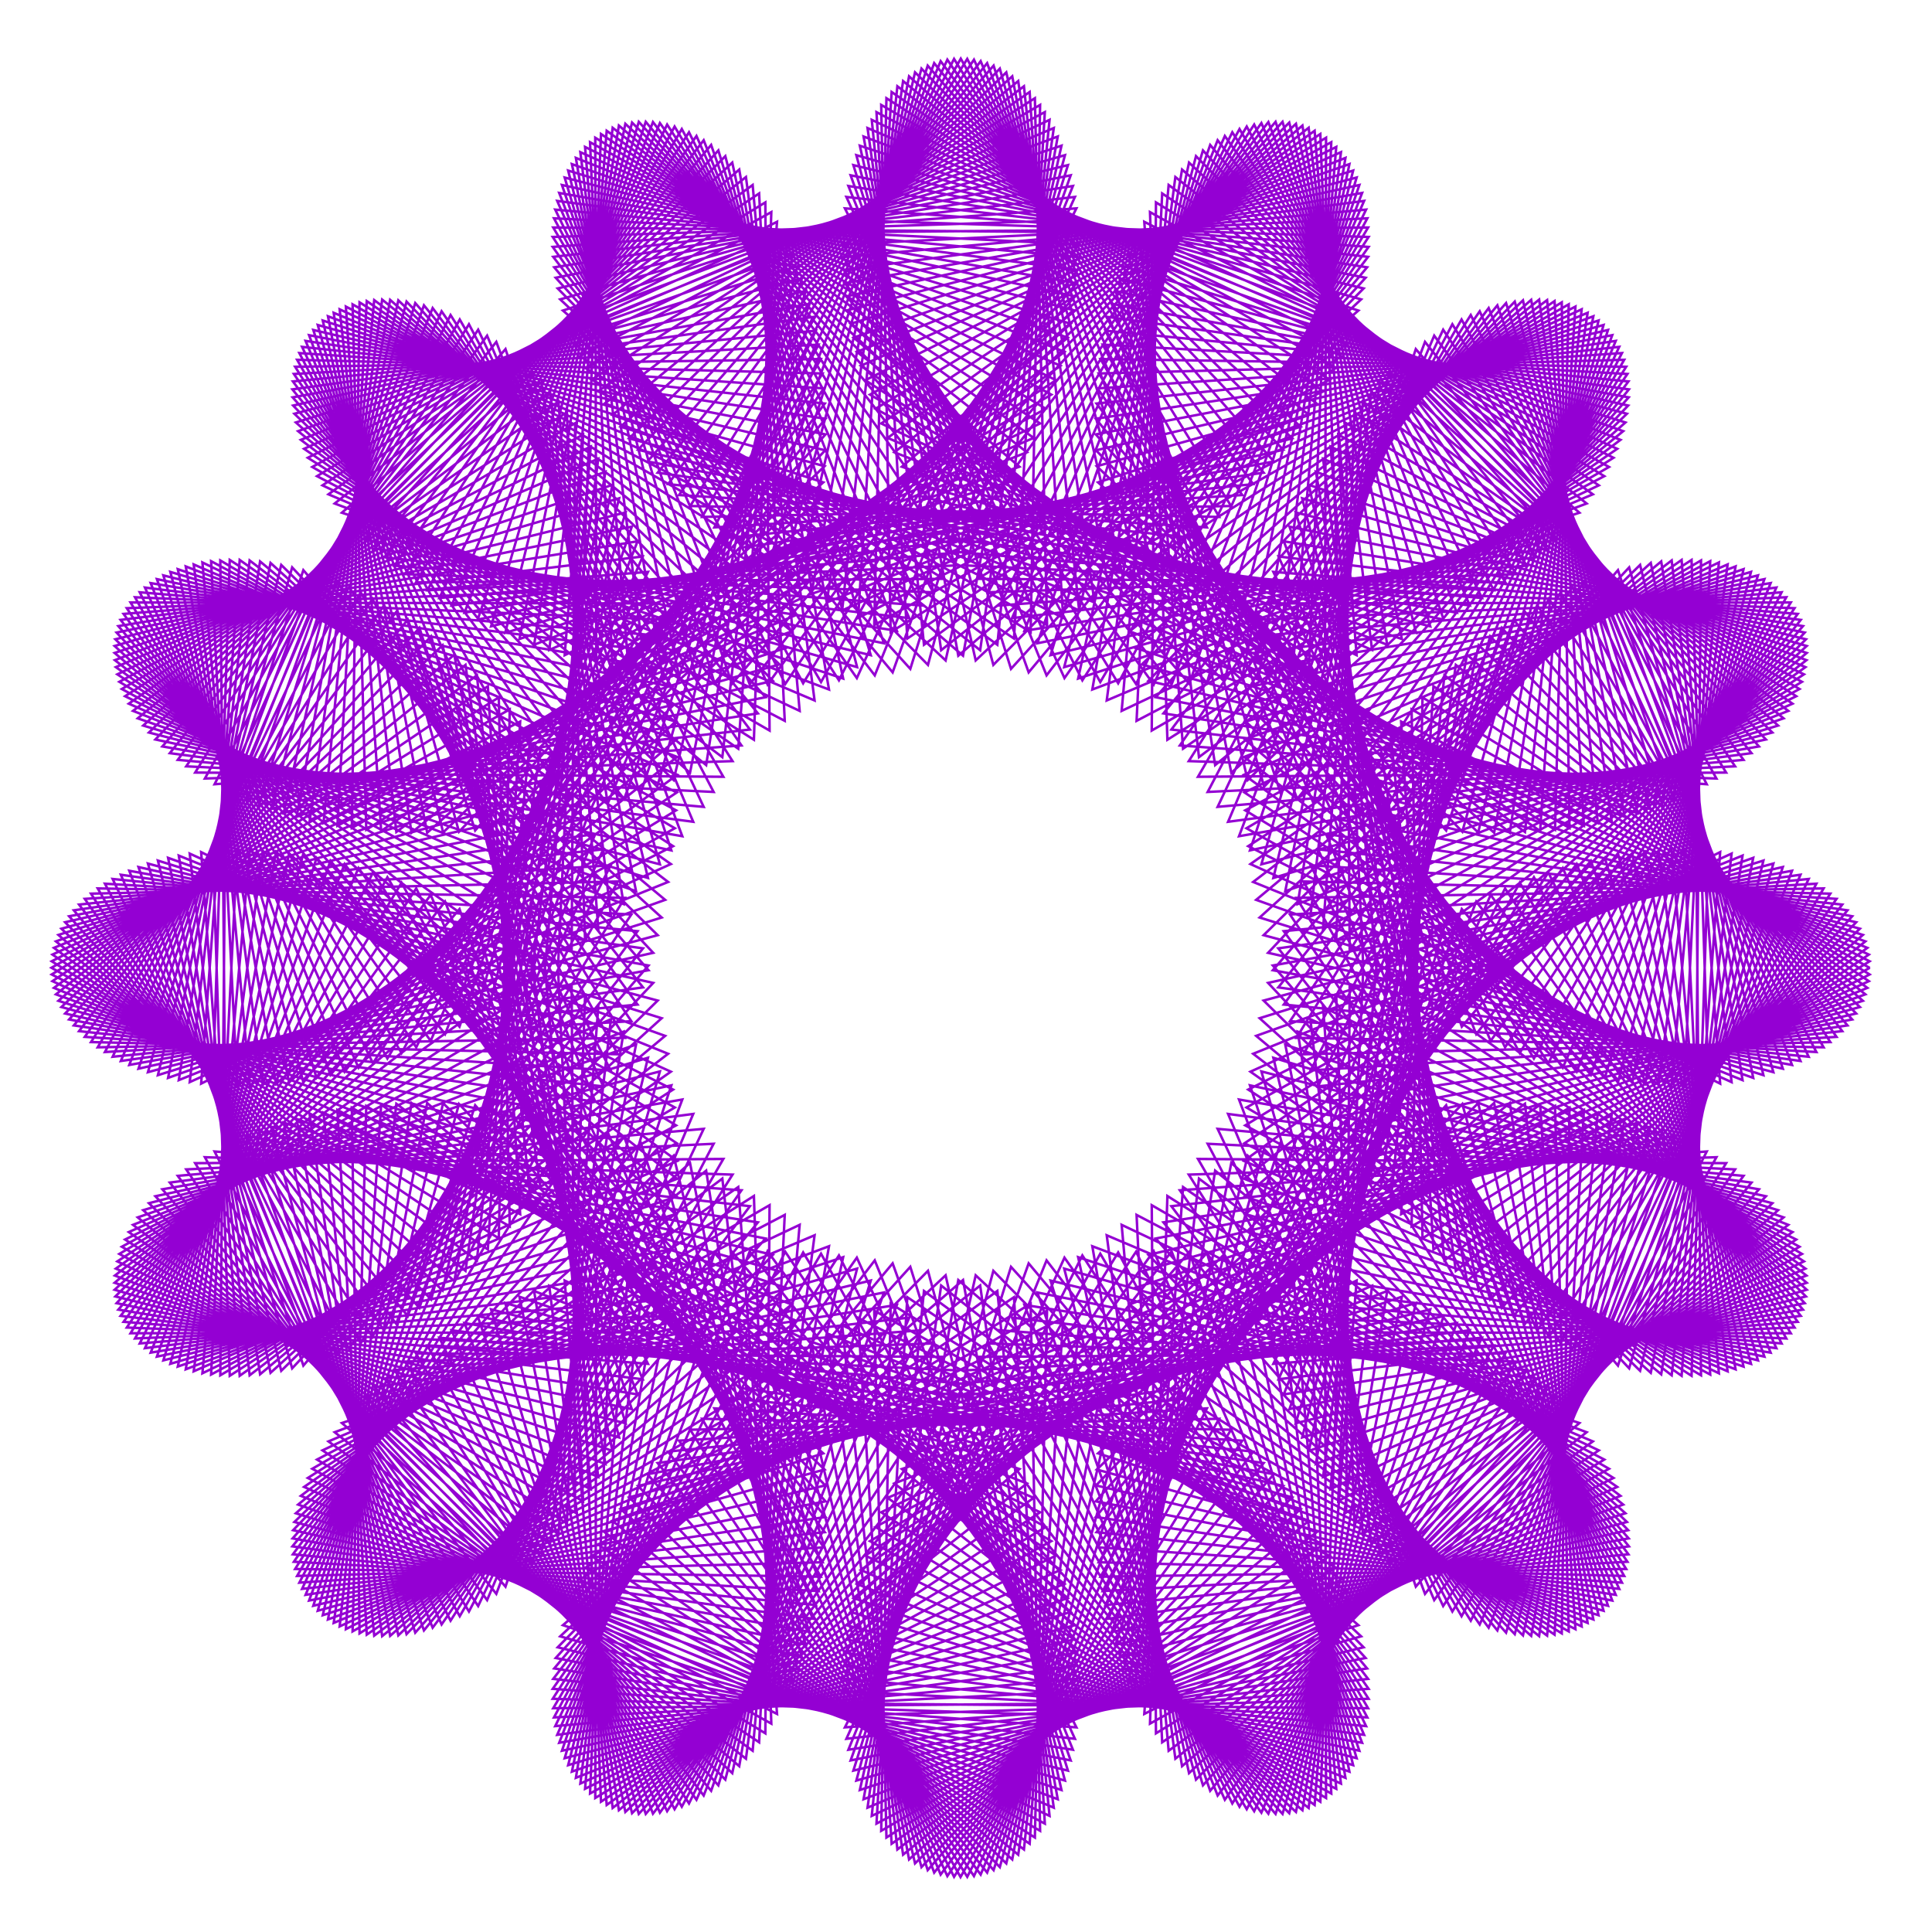 <?xml version="1.0" encoding="utf-8"  standalone="no"?>
<svg 
 width="777" height="777"
 viewBox="0 0 777 777"
 xmlns="http://www.w3.org/2000/svg"
 xmlns:xlink="http://www.w3.org/1999/xlink"
>

<title>Gnuplot</title>
<desc>Produced by GNUPLOT 5.2 patchlevel 7 </desc>

<g id="gnuplot_canvas">

<rect x="0" y="0" width="777" height="777" fill="none"/>
<defs>

	<circle id='gpDot' r='0.5' stroke-width='0.5' stroke='currentColor'/>
	<path id='gpPt0' stroke-width='0.222' stroke='currentColor' d='M-1,0 h2 M0,-1 v2'/>
	<path id='gpPt1' stroke-width='0.222' stroke='currentColor' d='M-1,-1 L1,1 M1,-1 L-1,1'/>
	<path id='gpPt2' stroke-width='0.222' stroke='currentColor' d='M-1,0 L1,0 M0,-1 L0,1 M-1,-1 L1,1 M-1,1 L1,-1'/>
	<rect id='gpPt3' stroke-width='0.222' stroke='currentColor' x='-1' y='-1' width='2' height='2'/>
	<rect id='gpPt4' stroke-width='0.222' stroke='currentColor' fill='currentColor' x='-1' y='-1' width='2' height='2'/>
	<circle id='gpPt5' stroke-width='0.222' stroke='currentColor' cx='0' cy='0' r='1'/>
	<use xlink:href='#gpPt5' id='gpPt6' fill='currentColor' stroke='none'/>
	<path id='gpPt7' stroke-width='0.222' stroke='currentColor' d='M0,-1.33 L-1.33,0.67 L1.33,0.67 z'/>
	<use xlink:href='#gpPt7' id='gpPt8' fill='currentColor' stroke='none'/>
	<use xlink:href='#gpPt7' id='gpPt9' stroke='currentColor' transform='rotate(180)'/>
	<use xlink:href='#gpPt9' id='gpPt10' fill='currentColor' stroke='none'/>
	<use xlink:href='#gpPt3' id='gpPt11' stroke='currentColor' transform='rotate(45)'/>
	<use xlink:href='#gpPt11' id='gpPt12' fill='currentColor' stroke='none'/>
	<path id='gpPt13' stroke-width='0.222' stroke='currentColor' d='M0,1.330 L1.265,0.411 L0.782,-1.067 L-0.782,-1.076 L-1.265,0.411 z'/>
	<use xlink:href='#gpPt13' id='gpPt14' fill='currentColor' stroke='none'/>
	<filter id='textbox' filterUnits='objectBoundingBox' x='0' y='0' height='1' width='1'>
	  <feFlood flood-color='white' flood-opacity='1' result='bgnd'/>
	  <feComposite in='SourceGraphic' in2='bgnd' operator='atop'/>
	</filter>
	<filter id='greybox' filterUnits='objectBoundingBox' x='0' y='0' height='1' width='1'>
	  <feFlood flood-color='lightgrey' flood-opacity='1' result='grey'/>
	  <feComposite in='SourceGraphic' in2='grey' operator='atop'/>
	</filter>
</defs>
<g fill="none" color="white" stroke="currentColor" stroke-width="1.00" stroke-linecap="butt" stroke-linejoin="miter">
</g>
<g fill="none" color="black" stroke="currentColor" stroke-width="1.00" stroke-linecap="butt" stroke-linejoin="miter">
</g>
<g fill="none" color="black" stroke="currentColor" stroke-width="1.00" stroke-linecap="butt" stroke-linejoin="miter">
</g>
	<g id="gnuplot_plot_1" ><title>real(z(t)),imag(z(t))</title>
<g fill="none" color="black" stroke="currentColor" stroke-width="1.00" stroke-linecap="butt" stroke-linejoin="miter">
	<path stroke='rgb(148,   0, 211)'  d='M752.0,389.2 L567.7,493.2 L572.1,280.5 L751.9,391.9 L563.5,488.3 L576.5,276.0 L751.6,394.6 L559.3,483.2
		L580.9,271.6 L751.0,397.3 L555.3,477.9 L585.5,267.4 L750.2,399.9 L551.3,472.5 L590.0,263.3 L749.2,402.5
		L547.5,466.9 L594.7,259.5 L748.0,405.0 L543.8,461.2 L599.3,255.9 L746.5,407.6 L540.2,455.3 L604.0,252.5
		L744.9,410.0 L536.7,449.3 L608.7,249.2 L743.0,412.4 L533.3,443.1 L613.4,246.2 L740.9,414.7 L530.1,436.9
		L618.2,243.4 L738.6,417.0 L527.1,430.5 L622.9,240.8 L736.1,419.1 L524.2,424.0 L627.6,238.3 L733.4,421.2
		L521.4,417.4 L632.3,236.1 L730.5,423.1 L518.8,410.7 L637.0,234.1 L727.4,425.0 L516.3,404.0 L641.6,232.3
		L724.1,426.7 L514.1,397.1 L646.2,230.7 L720.7,428.3 L511.9,390.2 L650.7,229.3 L717.0,429.8 L510.0,383.2
		L655.2,228.2 L713.2,431.2 L508.2,376.1 L659.6,227.2 L709.2,432.4 L506.6,369.0 L663.9,226.4 L705.1,433.5
		L505.2,361.9 L668.1,225.8 L700.8,434.4 L504.0,354.7 L672.3,225.4 L696.4,435.2 L502.9,347.5 L676.3,225.2
		L691.8,435.8 L502.0,340.3 L680.3,225.2 L687.1,436.3 L501.3,333.1 L684.1,225.4 L682.2,436.5 L500.8,325.9
		L687.8,225.7 L677.3,436.7 L500.5,318.7 L691.3,226.2 L672.2,436.6 L500.3,311.6 L694.8,227.0 L667.0,436.3
		L500.4,304.4 L698.0,227.8 L661.7,435.9 L500.6,297.3 L701.2,228.9 L656.4,435.3 L501.0,290.2 L704.2,230.0
		L650.9,434.5 L501.5,283.2 L707.0,231.4 L645.4,433.5 L502.3,276.3 L709.6,232.9 L639.8,432.3 L503.2,269.4
		L712.1,234.5 L634.1,431.0 L504.3,262.6 L714.4,236.3 L628.5,429.4 L505.5,255.8 L716.5,238.2 L622.7,427.6
		L506.9,249.2 L718.4,240.2 L616.9,425.7 L508.5,242.7 L720.2,242.3 L611.2,423.5 L510.2,236.3 L721.7,244.6
		L605.3,421.2 L512.1,230.0 L723.0,246.9 L599.5,418.6 L514.2,223.8 L724.2,249.3 L593.7,415.9 L516.3,217.7
		L725.1,251.8 L587.9,412.9 L518.6,211.8 L725.8,254.4 L582.1,409.8 L521.1,206.1 L726.3,257.1 L576.4,406.5
		L523.7,200.4 L726.6,259.8 L570.6,403.0 L526.4,195.0 L726.6,262.6 L564.9,399.3 L529.2,189.7 L726.5,265.5
		L559.3,395.4 L532.1,184.5 L726.1,268.3 L553.7,391.4 L535.1,179.6 L725.5,271.2 L548.2,387.2 L538.2,174.8
		L724.7,274.2 L542.8,382.8 L541.4,170.2 L723.7,277.1 L537.4,378.2 L544.7,165.8 L722.4,280.0 L532.1,373.5
		L548.1,161.5 L720.9,283.0 L527.0,368.6 L551.5,157.5 L719.2,285.9 L521.9,363.6 L555.0,153.7 L717.3,288.9
		L516.9,358.4 L558.5,150.0 L715.1,291.8 L512.1,353.1 L562.1,146.6 L712.8,294.6 L507.3,347.6 L565.7,143.4
		L710.2,297.4 L502.7,342.0 L569.4,140.4 L707.4,300.2 L498.3,336.3 L573.1,137.5 L704.4,302.9 L493.9,330.5
		L576.8,135.0 L701.2,305.6 L489.7,324.5 L580.4,132.6 L697.8,308.2 L485.7,318.5 L584.1,130.4 L694.2,310.7
		L481.8,312.4 L587.8,128.5 L690.3,313.1 L478.1,306.1 L591.5,126.7 L686.4,315.4 L474.5,299.8 L595.1,125.2
		L682.2,317.6 L471.1,293.4 L598.7,123.9 L677.8,319.7 L467.9,286.9 L602.2,122.8 L673.3,321.7 L464.8,280.4
		L605.7,121.9 L668.5,323.6 L461.9,273.8 L609.2,121.3 L663.7,325.4 L459.2,267.2 L612.5,120.8 L658.6,327.0
		L456.7,260.6 L615.8,120.6 L653.4,328.5 L454.3,253.9 L619.0,120.5 L648.1,329.8 L452.2,247.2 L622.2,120.7
		L642.6,331.0 L450.2,240.5 L625.2,121.1 L637.0,332.1 L448.4,233.8 L628.1,121.6 L631.2,333.0 L446.8,227.1
		L630.9,122.4 L625.4,333.7 L445.4,220.4 L633.6,123.3 L619.4,334.2 L444.2,213.7 L636.1,124.4 L613.3,334.6
		L443.1,207.1 L638.5,125.8 L607.2,334.9 L442.3,200.5 L640.8,127.2 L600.9,334.9 L441.6,194.0 L642.9,128.9
		L594.5,334.8 L441.1,187.5 L644.9,130.7 L588.1,334.5 L440.8,181.1 L646.7,132.7 L581.6,334.0 L440.7,174.7
		L648.4,134.8 L575.1,333.3 L440.7,168.4 L649.8,137.1 L568.5,332.5 L441.0,162.3 L651.2,139.5 L561.9,331.4
		L441.4,156.2 L652.3,142.0 L555.2,330.2 L441.9,150.2 L653.2,144.7 L548.5,328.8 L442.6,144.4 L654.0,147.5
		L541.8,327.2 L443.5,138.6 L654.5,150.4 L535.1,325.4 L444.6,133.0 L654.9,153.4 L528.4,323.4 L445.8,127.5
		L655.1,156.6 L521.7,321.3 L447.1,122.2 L655.0,159.8 L515.0,318.9 L448.6,117.0 L654.8,163.1 L508.4,316.4
		L450.2,111.9 L654.3,166.4 L501.8,313.7 L452.0,107.1 L653.7,169.9 L495.2,310.8 L453.9,102.3 L652.8,173.4
		L488.7,307.7 L455.9,97.8 L651.7,176.9 L482.2,304.5 L458.0,93.4 L650.4,180.5 L475.8,301.1 L460.2,89.2
		L648.9,184.1 L469.5,297.5 L462.5,85.3 L647.1,187.8 L463.2,293.8 L464.9,81.4 L645.2,191.5 L457.1,289.9
		L467.4,77.8 L643.0,195.2 L451.1,285.9 L470.0,74.4 L640.6,198.8 L445.1,281.7 L472.7,71.2 L638.1,202.5
		L439.3,277.3 L475.4,68.2 L635.2,206.2 L433.6,272.9 L478.2,65.4 L632.2,209.9 L428.0,268.3 L481.0,62.8
		L629.0,213.5 L422.5,263.5 L483.8,60.5 L625.6,217.1 L417.2,258.7 L486.7,58.3 L621.9,220.6 L412.0,253.7
		L489.7,56.4 L618.1,224.1 L407.0,248.6 L492.6,54.7 L614.1,227.5 L402.1,243.5 L495.6,53.2 L609.8,230.9
		L397.4,238.2 L498.5,51.9 L605.4,234.2 L392.8,232.8 L501.4,50.9 L600.8,237.4 L388.4,227.4 L504.4,50.1
		L596.0,240.5 L384.2,221.9 L507.3,49.5 L591.1,243.5 L380.2,216.3 L510.1,49.1 L585.9,246.4 L376.3,210.7
		L513.0,49.0 L580.6,249.2 L372.6,205.0 L515.8,49.0 L575.2,251.9 L369.1,199.2 L518.5,49.3 L569.5,254.5
		L365.8,193.5 L521.2,49.8 L563.8,257.0 L362.7,187.7 L523.8,50.5 L557.9,259.3 L359.7,181.9 L526.3,51.4
		L551.8,261.4 L357.0,176.1 L528.7,52.6 L545.6,263.5 L354.4,170.3 L531.0,53.9 L539.3,265.4 L352.1,164.4
		L533.3,55.4 L532.9,267.1 L349.9,158.7 L535.4,57.2 L526.4,268.7 L348.0,152.9 L537.4,59.1 L519.8,270.1
		L346.2,147.1 L539.3,61.2 L513.0,271.3 L344.6,141.5 L541.1,63.5 L506.2,272.4 L343.3,135.8 L542.7,66.0
		L499.3,273.3 L342.1,130.2 L544.2,68.6 L492.4,274.1 L341.1,124.7 L545.6,71.4 L485.4,274.6 L340.3,119.2
		L546.7,74.4 L478.3,275.0 L339.7,113.9 L547.8,77.6 L471.2,275.2 L339.3,108.6 L548.6,80.8 L464.0,275.3
		L339.0,103.4 L549.4,84.3 L456.9,275.1 L338.9,98.3 L549.9,87.8 L449.7,274.8 L339.1,93.4 L550.2,91.5
		L442.5,274.3 L339.3,88.5 L550.4,95.3 L435.3,273.6 L339.8,83.8 L550.4,99.3 L428.1,272.7 L340.4,79.2
		L550.2,103.3 L420.9,271.6 L341.2,74.8 L549.8,107.5 L413.7,270.4 L342.1,70.5 L549.2,111.7 L406.6,269.0
		L343.2,66.4 L548.4,116.0 L399.5,267.4 L344.4,62.4 L547.4,120.4 L392.4,265.6 L345.8,58.6 L546.3,124.9
		L385.4,263.7 L347.3,54.9 L544.9,129.4 L378.5,261.5 L348.9,51.5 L543.3,134.0 L371.6,259.3 L350.6,48.2
		L541.5,138.6 L364.9,256.8 L352.5,45.1 L539.5,143.3 L358.2,254.2 L354.4,42.2 L537.3,148.0 L351.6,251.4
		L356.5,39.5 L534.8,152.7 L345.1,248.5 L358.6,37.0 L532.2,157.4 L338.7,245.5 L360.9,34.7 L529.4,162.2
		L332.5,242.3 L363.2,32.6 L526.4,166.9 L326.3,238.9 L365.6,30.7 L523.1,171.6 L320.3,235.4 L368.0,29.1
		L519.7,176.3 L314.4,231.8 L370.6,27.6 L516.1,180.9 L308.7,228.1 L373.1,26.4 L512.3,185.6 L303.1,224.3
		L375.7,25.4 L508.2,190.1 L297.7,220.3 L378.3,24.6 L504.0,194.7 L292.4,216.3 L381.0,24.0 L499.6,199.1
		L287.3,212.1 L383.7,23.7 L495.1,203.5 L282.4,207.9 L386.4,23.6 L490.3,207.9 L277.6,203.5 L389.0,23.7
		L485.4,212.1 L273.1,199.1 L391.7,24.0 L480.3,216.3 L268.7,194.7 L394.4,24.6 L475.0,220.3 L264.5,190.1
		L397.0,25.4 L469.6,224.3 L260.4,185.6 L399.6,26.4 L464.0,228.1 L256.6,180.9 L402.1,27.6 L458.3,231.8
		L253.0,176.3 L404.7,29.1 L452.4,235.4 L249.6,171.6 L407.1,30.7 L446.4,238.9 L246.3,166.9 L409.5,32.6
		L440.2,242.3 L243.3,162.2 L411.8,34.7 L434.0,245.5 L240.5,157.4 L414.1,37.0 L427.6,248.5 L237.9,152.7
		L416.2,39.5 L421.1,251.4 L235.4,148.0 L418.3,42.2 L414.5,254.2 L233.2,143.3 L420.2,45.1 L407.8,256.8
		L231.2,138.6 L422.1,48.2 L401.1,259.3 L229.4,134.0 L423.8,51.5 L394.2,261.5 L227.8,129.4 L425.4,54.9
		L387.3,263.7 L226.4,124.9 L426.9,58.6 L380.3,265.6 L225.3,120.4 L428.3,62.4 L373.2,267.4 L224.3,116.0
		L429.5,66.4 L366.1,269.0 L223.5,111.7 L430.6,70.5 L359.0,270.4 L222.9,107.5 L431.5,74.8 L351.8,271.6
		L222.5,103.3 L432.3,79.2 L344.6,272.7 L222.3,99.3 L432.9,83.8 L337.4,273.6 L222.3,95.3 L433.4,88.5
		L330.2,274.3 L222.5,91.5 L433.6,93.4 L323.0,274.8 L222.8,87.8 L433.8,98.3 L315.8,275.1 L223.3,84.3
		L433.7,103.4 L308.7,275.3 L224.1,80.8 L433.4,108.6 L301.5,275.2 L224.9,77.6 L433.0,113.9 L294.4,275.0
		L226.0,74.4 L432.4,119.2 L287.3,274.6 L227.1,71.4 L431.6,124.7 L280.3,274.1 L228.5,68.6 L430.6,130.2
		L273.4,273.3 L230.0,66.0 L429.4,135.8 L266.5,272.4 L231.6,63.5 L428.1,141.5 L259.7,271.3 L233.4,61.2
		L426.5,147.1 L252.9,270.1 L235.3,59.1 L424.7,152.9 L246.3,268.7 L237.3,57.2 L422.8,158.7 L239.8,267.1
		L239.4,55.4 L420.6,164.4 L233.4,265.4 L241.7,53.9 L418.3,170.3 L227.1,263.5 L244.0,52.6 L415.7,176.1
		L220.9,261.4 L246.4,51.4 L413.0,181.9 L214.8,259.3 L248.9,50.5 L410.0,187.7 L208.9,257.0 L251.5,49.8
		L406.9,193.5 L203.2,254.5 L254.2,49.3 L403.6,199.2 L197.5,251.9 L256.9,49.0 L400.1,205.0 L192.1,249.2
		L259.7,49.0 L396.4,210.7 L186.8,246.4 L262.6,49.1 L392.5,216.3 L181.6,243.5 L265.4,49.5 L388.5,221.9
		L176.7,240.5 L268.3,50.1 L384.3,227.4 L171.9,237.4 L271.3,50.9 L379.9,232.8 L167.3,234.2 L274.2,51.9
		L375.3,238.2 L162.9,230.9 L277.1,53.2 L370.6,243.5 L158.6,227.5 L280.1,54.7 L365.7,248.6 L154.6,224.1
		L283.0,56.4 L360.7,253.7 L150.8,220.6 L286.0,58.3 L355.5,258.7 L147.1,217.1 L288.9,60.5 L350.2,263.5
		L143.7,213.5 L291.7,62.8 L344.7,268.3 L140.5,209.9 L294.5,65.4 L339.1,272.9 L137.5,206.2 L297.3,68.2
		L333.4,277.3 L134.6,202.5 L300.0,71.2 L327.6,281.7 L132.1,198.8 L302.7,74.4 L321.6,285.9 L129.7,195.2
		L305.3,77.8 L315.6,289.9 L127.5,191.5 L307.8,81.4 L309.5,293.8 L125.6,187.8 L310.2,85.3 L303.2,297.5
		L123.8,184.1 L312.5,89.2 L296.9,301.1 L122.3,180.5 L314.7,93.4 L290.5,304.5 L121.0,176.9 L316.8,97.8
		L284.0,307.7 L119.9,173.4 L318.8,102.3 L277.5,310.8 L119.0,169.9 L320.7,107.1 L270.9,313.7 L118.4,166.4
		L322.5,111.9 L264.3,316.4 L117.9,163.1 L324.1,117.0 L257.7,318.9 L117.7,159.8 L325.6,122.2 L251.0,321.3
		L117.6,156.6 L326.9,127.5 L244.3,323.4 L117.8,153.4 L328.1,133.0 L237.6,325.4 L118.2,150.4 L329.2,138.6
		L230.9,327.2 L118.7,147.5 L330.1,144.4 L224.2,328.8 L119.5,144.7 L330.8,150.2 L217.5,330.2 L120.4,142.0
		L331.3,156.2 L210.8,331.4 L121.5,139.5 L331.7,162.3 L204.2,332.5 L122.9,137.1 L332.0,168.4 L197.6,333.3
		L124.3,134.8 L332.0,174.7 L191.1,334.0 L126.0,132.7 L331.9,181.1 L184.6,334.5 L127.8,130.7 L331.6,187.5
		L178.2,334.8 L129.8,128.9 L331.1,194.0 L171.8,334.9 L131.9,127.2 L330.4,200.5 L165.5,334.9 L134.2,125.8
		L329.6,207.1 L159.4,334.6 L136.6,124.4 L328.5,213.7 L153.3,334.2 L139.1,123.3 L327.3,220.4 L147.3,333.7
		L141.8,122.4 L325.9,227.1 L141.5,333.0 L144.6,121.6 L324.3,233.8 L135.7,332.1 L147.5,121.1 L322.5,240.5
		L130.1,331.0 L150.5,120.7 L320.5,247.2 L124.6,329.8 L153.7,120.5 L318.4,253.9 L119.3,328.5 L156.9,120.6
		L316.0,260.6 L114.1,327.0 L160.2,120.8 L313.5,267.2 L109.0,325.4 L163.5,121.3 L310.8,273.8 L104.2,323.6
		L167.0,121.9 L307.9,280.4 L99.4,321.7 L170.5,122.8 L304.8,286.9 L94.9,319.7 L174.0,123.9 L301.6,293.4
		L90.5,317.6 L177.6,125.2 L298.2,299.8 L86.3,315.4 L181.2,126.7 L294.6,306.1 L82.4,313.1 L184.9,128.5
		L290.9,312.4 L78.5,310.7 L188.6,130.4 L287.0,318.5 L74.9,308.2 L192.3,132.6 L283.0,324.5 L71.5,305.6
		L195.9,135.0 L278.8,330.5 L68.3,302.9 L199.6,137.5 L274.4,336.3 L65.3,300.2 L203.3,140.4 L270.0,342.0
		L62.5,297.4 L207.0,143.4 L265.4,347.6 L59.9,294.6 L210.6,146.6 L260.6,353.1 L57.6,291.8 L214.2,150.0
		L255.8,358.4 L55.4,288.9 L217.7,153.7 L250.8,363.6 L53.5,285.9 L221.2,157.5 L245.7,368.6 L51.8,283.0
		L224.6,161.5 L240.6,373.5 L50.3,280.0 L228.0,165.8 L235.3,378.2 L49.0,277.1 L231.3,170.2 L229.9,382.8
		L48.0,274.2 L234.5,174.8 L224.5,387.2 L47.2,271.2 L237.6,179.6 L219.0,391.4 L46.6,268.3 L240.6,184.5
		L213.4,395.4 L46.2,265.5 L243.5,189.7 L207.8,399.3 L46.1,262.6 L246.3,195.0 L202.1,403.0 L46.1,259.8
		L249.0,200.4 L196.3,406.5 L46.4,257.1 L251.6,206.1 L190.6,409.8 L46.9,254.4 L254.1,211.8 L184.8,412.9
		L47.6,251.8 L256.4,217.7 L179.0,415.9 L48.5,249.3 L258.5,223.8 L173.2,418.6 L49.7,246.9 L260.6,230.0
		L167.4,421.2 L51.0,244.6 L262.5,236.3 L161.5,423.5 L52.5,242.3 L264.2,242.7 L155.8,425.7 L54.3,240.2
		L265.8,249.2 L150.0,427.6 L56.2,238.2 L267.2,255.8 L144.2,429.4 L58.3,236.3 L268.4,262.6 L138.6,431.0
		L60.6,234.5 L269.5,269.4 L132.9,432.3 L63.1,232.9 L270.4,276.3 L127.3,433.5 L65.7,231.4 L271.2,283.2
		L121.8,434.5 L68.5,230.0 L271.7,290.2 L116.3,435.3 L71.5,228.9 L272.1,297.3 L111.0,435.9 L74.7,227.8
		L272.3,304.4 L105.7,436.3 L77.9,227.0 L272.4,311.6 L100.5,436.6 L81.4,226.2 L272.2,318.7 L95.4,436.7
		L84.9,225.7 L271.9,325.9 L90.5,436.5 L88.6,225.4 L271.4,333.1 L85.6,436.3 L92.4,225.2 L270.7,340.3
		L80.9,435.8 L96.4,225.2 L269.8,347.5 L76.3,435.2 L100.4,225.4 L268.7,354.7 L71.9,434.4 L104.6,225.8
		L267.5,361.9 L67.6,433.5 L108.8,226.4 L266.1,369.0 L63.5,432.4 L113.1,227.2 L264.5,376.1 L59.5,431.2
		L117.5,228.2 L262.7,383.2 L55.7,429.8 L122.0,229.3 L260.8,390.2 L52.0,428.3 L126.5,230.7 L258.6,397.1
		L48.6,426.7 L131.1,232.3 L256.4,404.0 L45.3,425.0 L135.7,234.1 L253.9,410.7 L42.2,423.1 L140.4,236.1
		L251.3,417.4 L39.3,421.2 L145.1,238.3 L248.5,424.0 L36.6,419.1 L149.8,240.8 L245.6,430.5 L34.1,417.0
		L154.5,243.4 L242.6,436.9 L31.8,414.7 L159.3,246.2 L239.4,443.1 L29.7,412.4 L164.0,249.2 L236.0,449.3
		L27.8,410.0 L168.7,252.5 L232.5,455.3 L26.2,407.6 L173.4,255.9 L228.9,461.2 L24.7,405.0 L178.0,259.5
		L225.2,466.9 L23.5,402.5 L182.7,263.3 L221.4,472.5 L22.5,399.9 L187.2,267.4 L217.4,477.9 L21.7,397.3
		L191.8,271.6 L213.4,483.2 L21.1,394.6 L196.2,276.0 L209.2,488.3 L20.8,391.9 L200.6,280.5 L205.0,493.2
		L20.7,389.2 L205.0,285.3 L200.6,498.0 L20.8,386.6 L209.2,290.2 L196.2,502.5 L21.1,383.9 L213.4,295.3
		L191.8,506.9 L21.7,381.2 L217.4,300.6 L187.2,511.1 L22.5,378.6 L221.4,306.0 L182.7,515.2 L23.5,376.0
		L225.2,311.6 L178.0,519.0 L24.7,373.5 L228.9,317.3 L173.4,522.6 L26.2,370.9 L232.5,323.2 L168.7,526.0
		L27.8,368.5 L236.0,329.2 L164.0,529.3 L29.7,366.1 L239.4,335.4 L159.3,532.3 L31.8,363.8 L242.6,341.6
		L154.5,535.1 L34.1,361.5 L245.6,348.0 L149.8,537.7 L36.6,359.4 L248.5,354.5 L145.1,540.2 L39.3,357.3
		L251.3,361.1 L140.4,542.4 L42.2,355.4 L253.9,367.8 L135.7,544.4 L45.3,353.5 L256.4,374.5 L131.1,546.2
		L48.6,351.8 L258.6,381.4 L126.5,547.8 L52.0,350.2 L260.8,388.3 L122.0,549.2 L55.7,348.7 L262.7,395.3
		L117.5,550.3 L59.5,347.3 L264.5,402.4 L113.1,551.3 L63.5,346.1 L266.1,409.5 L108.8,552.1 L67.6,345.0
		L267.5,416.6 L104.6,552.7 L71.9,344.1 L268.7,423.8 L100.4,553.1 L76.3,343.3 L269.8,431.0 L96.4,553.3
		L80.9,342.7 L270.7,438.2 L92.4,553.3 L85.6,342.2 L271.4,445.4 L88.6,553.1 L90.5,342.0 L271.9,452.6
		L84.9,552.8 L95.4,341.8 L272.2,459.8 L81.4,552.3 L100.5,341.9 L272.4,466.9 L77.9,551.5 L105.7,342.2
		L272.3,474.1 L74.7,550.7 L111.0,342.6 L272.1,481.2 L71.5,549.6 L116.3,343.2 L271.7,488.3 L68.5,548.5
		L121.8,344.0 L271.2,495.3 L65.7,547.1 L127.3,345.0 L270.4,502.2 L63.1,545.6 L132.9,346.2 L269.5,509.1
		L60.6,544.0 L138.6,347.5 L268.4,515.9 L58.3,542.2 L144.2,349.1 L267.2,522.7 L56.2,540.3 L150.0,350.9
		L265.8,529.3 L54.3,538.3 L155.8,352.8 L264.2,535.8 L52.5,536.2 L161.5,355.0 L262.5,542.2 L51.0,533.9
		L167.4,357.3 L260.6,548.5 L49.7,531.6 L173.2,359.9 L258.5,554.7 L48.5,529.2 L179.0,362.6 L256.4,560.8
		L47.6,526.7 L184.8,365.6 L254.1,566.7 L46.9,524.1 L190.6,368.7 L251.6,572.4 L46.4,521.4 L196.3,372.0
		L249.0,578.1 L46.1,518.7 L202.1,375.5 L246.3,583.5 L46.1,515.9 L207.8,379.2 L243.5,588.8 L46.2,513.0
		L213.4,383.1 L240.6,594.0 L46.6,510.2 L219.0,387.1 L237.6,598.9 L47.2,507.3 L224.5,391.3 L234.5,603.7
		L48.0,504.3 L229.9,395.7 L231.3,608.3 L49.0,501.4 L235.3,400.3 L228.0,612.7 L50.3,498.5 L240.6,405.0
		L224.6,617.0 L51.8,495.5 L245.7,409.9 L221.2,621.0 L53.5,492.6 L250.8,414.9 L217.7,624.8 L55.4,489.6
		L255.8,420.1 L214.2,628.5 L57.6,486.7 L260.6,425.4 L210.6,631.9 L59.9,483.9 L265.4,430.9 L207.0,635.1
		L62.5,481.1 L270.0,436.5 L203.3,638.1 L65.3,478.3 L274.4,442.2 L199.6,641.0 L68.3,475.6 L278.8,448.0
		L195.9,643.5 L71.5,472.9 L283.0,454.0 L192.3,645.9 L74.9,470.3 L287.0,460.0 L188.6,648.1 L78.5,467.8
		L290.9,466.1 L184.9,650.0 L82.4,465.4 L294.6,472.4 L181.2,651.8 L86.3,463.1 L298.2,478.7 L177.6,653.3
		L90.5,460.9 L301.6,485.1 L174.0,654.6 L94.9,458.8 L304.8,491.6 L170.5,655.7 L99.4,456.8 L307.9,498.1
		L167.0,656.6 L104.2,454.9 L310.8,504.7 L163.5,657.2 L109.0,453.1 L313.5,511.3 L160.2,657.7 L114.1,451.5
		L316.0,517.9 L156.9,657.9 L119.3,450.0 L318.4,524.6 L153.7,658.0 L124.6,448.7 L320.5,531.3 L150.5,657.8
		L130.1,447.5 L322.5,538.0 L147.5,657.4 L135.7,446.4 L324.3,544.7 L144.6,656.9 L141.5,445.5 L325.9,551.4
		L141.8,656.1 L147.3,444.8 L327.3,558.1 L139.1,655.2 L153.3,444.3 L328.5,564.8 L136.6,654.1 L159.4,443.9
		L329.6,571.4 L134.2,652.7 L165.5,443.6 L330.4,578.0 L131.9,651.3 L171.8,443.6 L331.1,584.5 L129.8,649.6
		L178.2,443.7 L331.6,591.0 L127.8,647.8 L184.6,444.0 L331.9,597.4 L126.0,645.8 L191.1,444.5 L332.0,603.8
		L124.3,643.7 L197.6,445.2 L332.0,610.1 L122.9,641.4 L204.2,446.0 L331.7,616.2 L121.5,639.0 L210.8,447.1
		L331.3,622.3 L120.4,636.5 L217.5,448.3 L330.8,628.3 L119.5,633.8 L224.2,449.7 L330.1,634.1 L118.7,631.0
		L230.9,451.3 L329.2,639.9 L118.2,628.1 L237.6,453.1 L328.1,645.5 L117.8,625.1 L244.3,455.1 L326.9,651.0
		L117.6,621.9 L251.0,457.2 L325.6,656.3 L117.7,618.7 L257.7,459.6 L324.1,661.5 L117.9,615.4 L264.3,462.1
		L322.5,666.6 L118.4,612.1 L270.9,464.8 L320.7,671.4 L119.0,608.6 L277.5,467.7 L318.8,676.2 L119.9,605.1
		L284.0,470.8 L316.8,680.7 L121.0,601.6 L290.5,474.0 L314.7,685.1 L122.3,598.0 L296.9,477.4 L312.5,689.3
		L123.8,594.4 L303.2,481.0 L310.2,693.2 L125.6,590.7 L309.5,484.7 L307.8,697.1 L127.5,587.0 L315.6,488.6
		L305.3,700.7 L129.7,583.3 L321.6,492.6 L302.7,704.1 L132.1,579.7 L327.6,496.8 L300.0,707.3 L134.6,576.0
		L333.4,501.2 L297.3,710.3 L137.5,572.3 L339.1,505.6 L294.5,713.1 L140.5,568.6 L344.7,510.2 L291.7,715.7
		L143.7,565.0 L350.2,515.0 L288.9,718.0 L147.1,561.4 L355.5,519.8 L286.0,720.2 L150.8,557.9 L360.7,524.8
		L283.0,722.1 L154.6,554.4 L365.7,529.9 L280.1,723.8 L158.6,551.0 L370.6,535.0 L277.1,725.3 L162.9,547.6
		L375.3,540.3 L274.2,726.6 L167.3,544.3 L379.9,545.7 L271.3,727.6 L171.9,541.1 L384.3,551.1 L268.3,728.4
		L176.7,538.0 L388.5,556.6 L265.4,729.0 L181.6,535.0 L392.5,562.2 L262.6,729.4 L186.8,532.1 L396.4,567.8
		L259.7,729.5 L192.1,529.3 L400.1,573.5 L256.9,729.5 L197.5,526.6 L403.6,579.3 L254.2,729.2 L203.2,524.0
		L406.9,585.0 L251.5,728.7 L208.9,521.5 L410.0,590.8 L248.9,728.0 L214.8,519.2 L413.0,596.6 L246.4,727.1
		L220.9,517.1 L415.7,602.4 L244.0,725.9 L227.1,515.0 L418.3,608.2 L241.7,724.6 L233.4,513.1 L420.6,614.1
		L239.4,723.1 L239.8,511.4 L422.8,619.8 L237.3,721.3 L246.3,509.8 L424.7,625.6 L235.3,719.4 L252.9,508.4
		L426.5,631.4 L233.4,717.3 L259.7,507.2 L428.1,637.0 L231.6,715.0 L266.5,506.1 L429.4,642.7 L230.0,712.5
		L273.4,505.2 L430.6,648.3 L228.5,709.9 L280.3,504.4 L431.6,653.8 L227.1,707.1 L287.3,503.9 L432.4,659.3
		L226.0,704.1 L294.4,503.5 L433.0,664.6 L224.9,700.9 L301.5,503.3 L433.4,669.9 L224.1,697.7 L308.7,503.2
		L433.7,675.1 L223.3,694.2 L315.8,503.4 L433.8,680.2 L222.8,690.7 L323.0,503.7 L433.6,685.1 L222.5,687.0
		L330.2,504.2 L433.4,690.0 L222.3,683.2 L337.4,504.9 L432.9,694.7 L222.3,679.2 L344.6,505.8 L432.3,699.3
		L222.5,675.2 L351.8,506.9 L431.5,703.7 L222.9,671.0 L359.0,508.1 L430.6,708.0 L223.5,666.8 L366.1,509.5
		L429.5,712.1 L224.3,662.5 L373.2,511.1 L428.3,716.1 L225.3,658.1 L380.3,512.9 L426.9,719.9 L226.4,653.6
		L387.3,514.8 L425.4,723.6 L227.8,649.1 L394.2,517.0 L423.8,727.0 L229.4,644.5 L401.1,519.2 L422.1,730.3
		L231.2,639.9 L407.8,521.7 L420.2,733.4 L233.2,635.2 L414.5,524.3 L418.3,736.3 L235.4,630.5 L421.1,527.1
		L416.2,739.0 L237.9,625.8 L427.6,530.0 L414.1,741.5 L240.5,621.1 L434.0,533.0 L411.8,743.8 L243.3,616.3
		L440.2,536.2 L409.5,745.9 L246.3,611.6 L446.4,539.6 L407.1,747.8 L249.6,606.9 L452.4,543.1 L404.7,749.4
		L253.0,602.2 L458.3,546.7 L402.1,750.9 L256.6,597.6 L464.0,550.4 L399.6,752.1 L260.4,592.9 L469.6,554.2
		L397.0,753.1 L264.5,588.4 L475.0,558.2 L394.4,753.9 L268.7,583.8 L480.3,562.2 L391.7,754.5 L273.1,579.4
		L485.4,566.4 L389.0,754.8 L277.6,575.0 L490.3,570.6 L386.3,754.9 L282.4,570.6 L495.1,575.0 L383.7,754.8
		L287.3,566.4 L499.6,579.4 L381.0,754.5 L292.4,562.2 L504.0,583.8 L378.3,753.9 L297.7,558.2 L508.2,588.4
		L375.7,753.1 L303.1,554.2 L512.3,592.9 L373.1,752.1 L308.7,550.4 L516.1,597.6 L370.6,750.9 L314.4,546.7
		L519.7,602.2 L368.0,749.4 L320.3,543.1 L523.1,606.9 L365.6,747.8 L326.3,539.6 L526.4,611.6 L363.2,745.9
		L332.5,536.2 L529.4,616.3 L360.9,743.8 L338.7,533.0 L532.2,621.1 L358.6,741.5 L345.1,530.0 L534.8,625.8
		L356.5,739.0 L351.6,527.1 L537.3,630.5 L354.4,736.3 L358.2,524.3 L539.5,635.2 L352.5,733.4 L364.9,521.7
		L541.5,639.9 L350.6,730.3 L371.6,519.2 L543.3,644.5 L348.9,727.0 L378.5,517.0 L544.9,649.1 L347.3,723.6
		L385.4,514.8 L546.3,653.6 L345.8,719.9 L392.4,512.9 L547.4,658.1 L344.4,716.1 L399.5,511.1 L548.4,662.5
		L343.2,712.1 L406.6,509.5 L549.2,666.8 L342.1,708.0 L413.7,508.1 L549.8,671.0 L341.2,703.7 L420.9,506.9
		L550.2,675.2 L340.4,699.3 L428.1,505.8 L550.4,679.2 L339.8,694.7 L435.3,504.9 L550.4,683.2 L339.3,690.0
		L442.5,504.2 L550.2,687.0 L339.1,685.1 L449.7,503.7 L549.9,690.7 L338.9,680.2 L456.9,503.4 L549.4,694.2
		L339.0,675.1 L464.0,503.2 L548.6,697.7 L339.3,669.9 L471.2,503.3 L547.8,700.9 L339.7,664.6 L478.3,503.5
		L546.7,704.1 L340.3,659.3 L485.4,503.9 L545.6,707.1 L341.1,653.8 L492.4,504.4 L544.2,709.9 L342.1,648.3
		L499.3,505.2 L542.7,712.5 L343.3,642.7 L506.2,506.1 L541.1,715.0 L344.6,637.0 L513.0,507.2 L539.3,717.3
		L346.2,631.4 L519.8,508.4 L537.4,719.4 L348.0,625.6 L526.4,509.8 L535.4,721.3 L349.9,619.8 L532.9,511.4
		L533.3,723.1 L352.1,614.1 L539.3,513.1 L531.0,724.6 L354.4,608.2 L545.6,515.0 L528.7,725.9 L357.0,602.4
		L551.8,517.1 L526.3,727.1 L359.7,596.6 L557.9,519.2 L523.8,728.0 L362.7,590.8 L563.8,521.5 L521.2,728.7
		L365.8,585.0 L569.5,524.0 L518.5,729.2 L369.1,579.3 L575.2,526.6 L515.8,729.5 L372.6,573.5 L580.6,529.3
		L513.0,729.5 L376.3,567.8 L585.9,532.1 L510.1,729.4 L380.2,562.2 L591.1,535.0 L507.3,729.0 L384.2,556.6
		L596.0,538.0 L504.4,728.4 L388.4,551.1 L600.8,541.1 L501.4,727.6 L392.8,545.7 L605.4,544.3 L498.5,726.6
		L397.4,540.3 L609.8,547.6 L495.6,725.3 L402.1,535.0 L614.1,551.0 L492.6,723.8 L407.0,529.9 L618.1,554.4
		L489.7,722.1 L412.0,524.8 L621.9,557.9 L486.7,720.2 L417.2,519.8 L625.6,561.4 L483.8,718.0 L422.5,515.0
		L629.0,565.0 L481.0,715.7 L428.0,510.2 L632.2,568.6 L478.2,713.1 L433.6,505.6 L635.2,572.3 L475.4,710.3
		L439.3,501.2 L638.1,576.0 L472.7,707.3 L445.1,496.8 L640.6,579.7 L470.0,704.1 L451.1,492.6 L643.0,583.3
		L467.4,700.7 L457.1,488.6 L645.2,587.0 L464.9,697.1 L463.2,484.7 L647.1,590.7 L462.5,693.2 L469.5,481.0
		L648.9,594.4 L460.2,689.3 L475.8,477.4 L650.4,598.0 L458.0,685.1 L482.2,474.0 L651.7,601.6 L455.9,680.7
		L488.7,470.8 L652.8,605.1 L453.9,676.2 L495.2,467.7 L653.7,608.6 L452.0,671.4 L501.8,464.8 L654.3,612.1
		L450.2,666.6 L508.4,462.1 L654.8,615.4 L448.6,661.5 L515.0,459.6 L655.0,618.7 L447.1,656.3 L521.7,457.2
		L655.1,621.9 L445.8,651.0 L528.4,455.1 L654.9,625.1 L444.6,645.5 L535.1,453.1 L654.5,628.1 L443.5,639.9
		L541.8,451.3 L654.0,631.0 L442.6,634.1 L548.5,449.7 L653.2,633.8 L441.9,628.3 L555.2,448.3 L652.3,636.5
		L441.4,622.3 L561.9,447.1 L651.2,639.0 L441.0,616.2 L568.5,446.0 L649.8,641.4 L440.7,610.1 L575.1,445.2
		L648.4,643.7 L440.7,603.8 L581.6,444.5 L646.7,645.8 L440.8,597.4 L588.1,444.0 L644.9,647.8 L441.1,591.0
		L594.5,443.7 L642.9,649.6 L441.6,584.5 L600.9,443.6 L640.8,651.3 L442.3,578.0 L607.2,443.6 L638.5,652.7
		L443.1,571.4 L613.3,443.9 L636.1,654.1 L444.2,564.8 L619.4,444.3 L633.6,655.2 L445.4,558.1 L625.4,444.8
		L630.9,656.1 L446.8,551.4 L631.2,445.5 L628.1,656.9 L448.4,544.7 L637.0,446.4 L625.2,657.4 L450.2,538.0
		L642.6,447.5 L622.2,657.8 L452.2,531.3 L648.1,448.7 L619.0,658.0 L454.3,524.6 L653.4,450.0 L615.8,657.9
		L456.7,517.9 L658.6,451.5 L612.5,657.7 L459.2,511.3 L663.7,453.1 L609.2,657.2 L461.9,504.7 L668.5,454.9
		L605.7,656.6 L464.8,498.1 L673.3,456.8 L602.2,655.7 L467.9,491.6 L677.8,458.8 L598.7,654.6 L471.1,485.1
		L682.2,460.9 L595.1,653.3 L474.5,478.7 L686.4,463.1 L591.5,651.8 L478.1,472.4 L690.3,465.4 L587.8,650.0
		L481.8,466.1 L694.2,467.8 L584.1,648.1 L485.7,460.0 L697.8,470.3 L580.4,645.9 L489.7,454.0 L701.2,472.9
		L576.8,643.5 L493.9,448.0 L704.4,475.6 L573.1,641.0 L498.3,442.2 L707.4,478.3 L569.4,638.1 L502.7,436.5
		L710.2,481.1 L565.7,635.1 L507.3,430.9 L712.8,483.9 L562.1,631.9 L512.1,425.4 L715.1,486.7 L558.5,628.5
		L516.9,420.1 L717.3,489.6 L555.0,624.8 L521.9,414.9 L719.2,492.6 L551.5,621.0 L527.0,409.9 L720.9,495.5
		L548.1,617.0 L532.1,405.0 L722.4,498.5 L544.7,612.7 L537.4,400.3 L723.7,501.4 L541.4,608.3 L542.8,395.7
		L724.7,504.3 L538.2,603.7 L548.2,391.3 L725.5,507.3 L535.1,598.9 L553.7,387.1 L726.1,510.2 L532.1,594.0
		L559.3,383.1 L726.5,513.0 L529.2,588.8 L564.9,379.2 L726.6,515.9 L526.4,583.5 L570.6,375.5 L726.6,518.7
		L523.7,578.1 L576.4,372.0 L726.3,521.4 L521.1,572.4 L582.1,368.7 L725.8,524.1 L518.6,566.7 L587.9,365.6
		L725.1,526.7 L516.3,560.8 L593.7,362.6 L724.2,529.2 L514.2,554.7 L599.5,359.9 L723.0,531.6 L512.1,548.5
		L605.3,357.3 L721.7,533.9 L510.2,542.2 L611.2,355.0 L720.2,536.2 L508.5,535.8 L616.9,352.8 L718.4,538.3
		L506.9,529.3 L622.7,350.9 L716.5,540.3 L505.5,522.7 L628.5,349.1 L714.4,542.2 L504.3,515.9 L634.1,347.5
		L712.1,544.0 L503.2,509.1 L639.8,346.2 L709.6,545.6 L502.3,502.2 L645.4,345.0 L707.0,547.1 L501.5,495.3
		L650.9,344.0 L704.2,548.5 L501.0,488.3 L656.4,343.2 L701.2,549.6 L500.6,481.2 L661.7,342.6 L698.0,550.7
		L500.4,474.1 L667.0,342.2 L694.8,551.5 L500.3,466.9 L672.2,341.9 L691.3,552.3 L500.5,459.8 L677.3,341.8
		L687.8,552.8 L500.8,452.6 L682.2,342.0 L684.1,553.1 L501.3,445.4 L687.1,342.2 L680.3,553.3 L502.0,438.2
		L691.8,342.7 L676.3,553.3 L502.9,431.0 L696.4,343.3 L672.3,553.1 L504.0,423.8 L700.8,344.1 L668.1,552.7
		L505.2,416.6 L705.1,345.0 L663.9,552.1 L506.6,409.5 L709.2,346.1 L659.6,551.3 L508.2,402.4 L713.2,347.3
		L655.2,550.3 L510.0,395.3 L717.0,348.7 L650.7,549.2 L511.9,388.3 L720.7,350.2 L646.2,547.8 L514.1,381.4
		L724.1,351.8 L641.6,546.2 L516.3,374.5 L727.4,353.5 L637.0,544.4 L518.8,367.8 L730.5,355.4 L632.3,542.4
		L521.4,361.1 L733.4,357.3 L627.6,540.2 L524.2,354.5 L736.1,359.4 L622.9,537.7 L527.1,348.0 L738.6,361.5
		L618.2,535.1 L530.1,341.6 L740.9,363.8 L613.4,532.3 L533.3,335.4 L743.0,366.1 L608.7,529.3 L536.7,329.2
		L744.9,368.5 L604.0,526.0 L540.2,323.2 L746.5,370.9 L599.3,522.6 L543.8,317.3 L748.0,373.5 L594.7,519.0
		L547.5,311.6 L749.2,376.0 L590.0,515.2 L551.3,306.0 L750.2,378.6 L585.5,511.1 L555.3,300.6 L751.0,381.2
		L580.9,506.9 L559.3,295.3 L751.6,383.9 L576.5,502.5 L563.5,290.2 L751.9,386.6 L572.1,498.0 L567.7,285.3
		L752.0,389.3  '/></g>
	</g>
<g fill="none" color="white" stroke="rgb(148,   0, 211)" stroke-width="2.00" stroke-linecap="butt" stroke-linejoin="miter">
</g>
<g fill="none" color="black" stroke="currentColor" stroke-width="2.00" stroke-linecap="butt" stroke-linejoin="miter">
</g>
<g fill="none" color="black" stroke="black" stroke-width="1.00" stroke-linecap="butt" stroke-linejoin="miter">
</g>
<g fill="none" color="black" stroke="currentColor" stroke-width="1.00" stroke-linecap="butt" stroke-linejoin="miter">
</g>
</g>
</svg>

